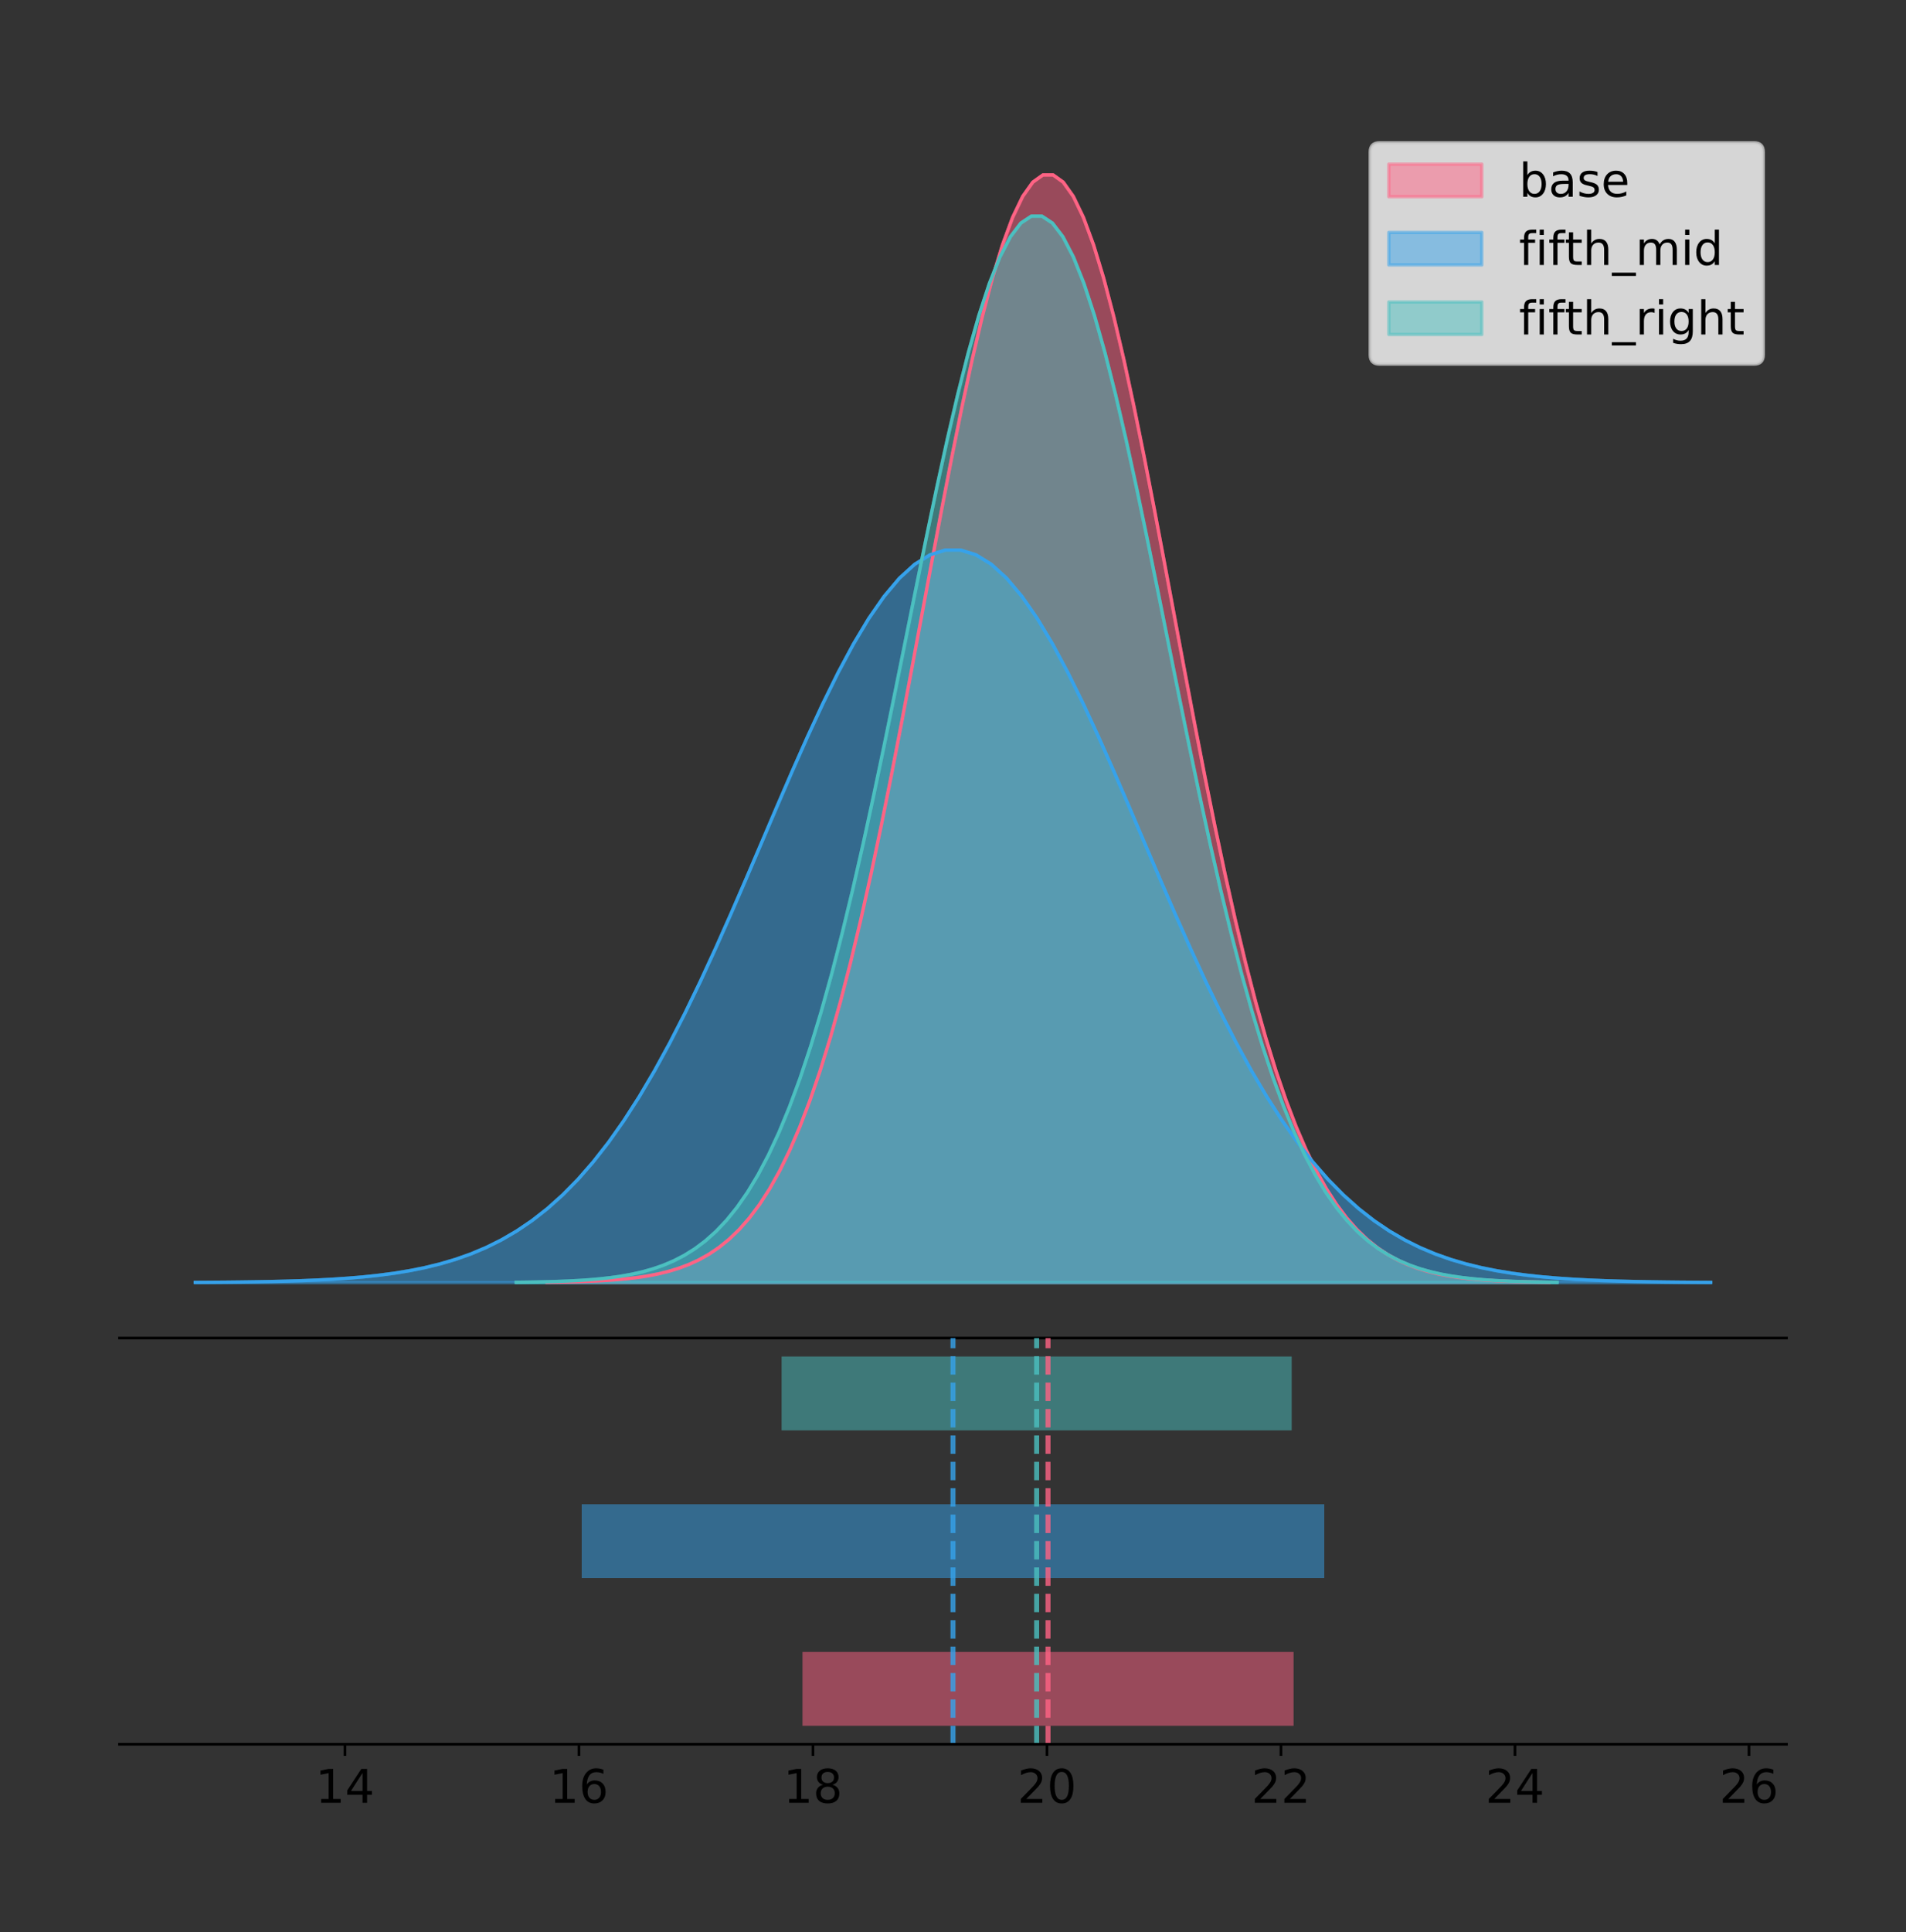<?xml version="1.0" encoding="utf-8" standalone="no"?>
<!DOCTYPE svg PUBLIC "-//W3C//DTD SVG 1.1//EN"
  "http://www.w3.org/Graphics/SVG/1.1/DTD/svg11.dtd">
<!-- Created with matplotlib (https://matplotlib.org/) -->
<svg height="581.789pt" version="1.1" viewBox="0 0 574.2 581.789" width="574.2pt" xmlns="http://www.w3.org/2000/svg" xmlns:xlink="http://www.w3.org/1999/xlink">
 <rect x="0" y="0" width="574.2" height="581.789" fill="#333333" stroke="none"/>
 <defs>
  <style type="text/css">
*{stroke-linecap:butt;stroke-linejoin:round;}
  </style>
 </defs>
 <g id="figure_1">
  <g id="patch_1">
   <path d="M 0 581.789 
L 574.2 581.789 
L 574.2 0 
L 0 0 
z
" style="fill:none;"/>
  </g>
  <g id="axes_1">
   <g id="patch_2">
    <path d="M 36 402.93 
L 538.2 402.93 
L 538.2 36 
L 36 36 
z
" style="fill:none;"/>
   </g>
   <g id="PolyCollection_1">
    <defs>
     <path d="M 164.753 -195.538 
L 164.753 -195.65 
L 167.803 -195.692 
L 170.853 -195.749 
L 173.903 -195.825 
L 176.953 -195.925 
L 180.003 -196.058 
L 183.053 -196.23 
L 186.103 -196.455 
L 189.153 -196.744 
L 192.203 -197.115 
L 195.253 -197.585 
L 198.303 -198.179 
L 201.353 -198.923 
L 204.402 -199.848 
L 207.452 -200.99 
L 210.502 -202.39 
L 213.552 -204.093 
L 216.602 -206.151 
L 219.652 -208.617 
L 222.702 -211.552 
L 225.752 -215.017 
L 228.802 -219.078 
L 231.852 -223.801 
L 234.902 -229.25 
L 237.952 -235.488 
L 241.001 -242.572 
L 244.051 -250.552 
L 247.101 -259.468 
L 250.151 -269.344 
L 253.201 -280.192 
L 256.251 -292.002 
L 259.301 -304.744 
L 262.351 -318.365 
L 265.401 -332.786 
L 268.451 -347.901 
L 271.501 -363.58 
L 274.551 -379.667 
L 277.6 -395.98 
L 280.65 -412.318 
L 283.7 -428.462 
L 286.75 -444.18 
L 289.8 -459.23 
L 292.85 -473.372 
L 295.9 -486.366 
L 298.95 -497.987 
L 302 -508.025 
L 305.05 -516.294 
L 308.1 -522.64 
L 311.15 -526.94 
L 314.199 -529.111 
L 317.249 -529.111 
L 320.299 -526.94 
L 323.349 -522.64 
L 326.399 -516.294 
L 329.449 -508.025 
L 332.499 -497.987 
L 335.549 -486.366 
L 338.599 -473.372 
L 341.649 -459.23 
L 344.699 -444.18 
L 347.749 -428.462 
L 350.798 -412.318 
L 353.848 -395.98 
L 356.898 -379.667 
L 359.948 -363.58 
L 362.998 -347.901 
L 366.048 -332.786 
L 369.098 -318.365 
L 372.148 -304.744 
L 375.198 -292.002 
L 378.248 -280.192 
L 381.298 -269.344 
L 384.348 -259.468 
L 387.398 -250.552 
L 390.447 -242.572 
L 393.497 -235.488 
L 396.547 -229.25 
L 399.597 -223.801 
L 402.647 -219.078 
L 405.697 -215.017 
L 408.747 -211.552 
L 411.797 -208.617 
L 414.847 -206.151 
L 417.897 -204.093 
L 420.947 -202.39 
L 423.997 -200.99 
L 427.046 -199.848 
L 430.096 -198.923 
L 433.146 -198.179 
L 436.196 -197.585 
L 439.246 -197.115 
L 442.296 -196.744 
L 445.346 -196.455 
L 448.396 -196.23 
L 451.446 -196.058 
L 454.496 -195.925 
L 457.546 -195.825 
L 460.596 -195.749 
L 463.645 -195.692 
L 466.695 -195.65 
L 466.695 -195.538 
L 466.695 -195.538 
L 463.645 -195.538 
L 460.596 -195.538 
L 457.546 -195.538 
L 454.496 -195.538 
L 451.446 -195.538 
L 448.396 -195.538 
L 445.346 -195.538 
L 442.296 -195.538 
L 439.246 -195.538 
L 436.196 -195.538 
L 433.146 -195.538 
L 430.096 -195.538 
L 427.046 -195.538 
L 423.997 -195.538 
L 420.947 -195.538 
L 417.897 -195.538 
L 414.847 -195.538 
L 411.797 -195.538 
L 408.747 -195.538 
L 405.697 -195.538 
L 402.647 -195.538 
L 399.597 -195.538 
L 396.547 -195.538 
L 393.497 -195.538 
L 390.447 -195.538 
L 387.398 -195.538 
L 384.348 -195.538 
L 381.298 -195.538 
L 378.248 -195.538 
L 375.198 -195.538 
L 372.148 -195.538 
L 369.098 -195.538 
L 366.048 -195.538 
L 362.998 -195.538 
L 359.948 -195.538 
L 356.898 -195.538 
L 353.848 -195.538 
L 350.798 -195.538 
L 347.749 -195.538 
L 344.699 -195.538 
L 341.649 -195.538 
L 338.599 -195.538 
L 335.549 -195.538 
L 332.499 -195.538 
L 329.449 -195.538 
L 326.399 -195.538 
L 323.349 -195.538 
L 320.299 -195.538 
L 317.249 -195.538 
L 314.199 -195.538 
L 311.15 -195.538 
L 308.1 -195.538 
L 305.05 -195.538 
L 302 -195.538 
L 298.95 -195.538 
L 295.9 -195.538 
L 292.85 -195.538 
L 289.8 -195.538 
L 286.75 -195.538 
L 283.7 -195.538 
L 280.65 -195.538 
L 277.6 -195.538 
L 274.551 -195.538 
L 271.501 -195.538 
L 268.451 -195.538 
L 265.401 -195.538 
L 262.351 -195.538 
L 259.301 -195.538 
L 256.251 -195.538 
L 253.201 -195.538 
L 250.151 -195.538 
L 247.101 -195.538 
L 244.051 -195.538 
L 241.001 -195.538 
L 237.952 -195.538 
L 234.902 -195.538 
L 231.852 -195.538 
L 228.802 -195.538 
L 225.752 -195.538 
L 222.702 -195.538 
L 219.652 -195.538 
L 216.602 -195.538 
L 213.552 -195.538 
L 210.502 -195.538 
L 207.452 -195.538 
L 204.402 -195.538 
L 201.353 -195.538 
L 198.303 -195.538 
L 195.253 -195.538 
L 192.203 -195.538 
L 189.153 -195.538 
L 186.103 -195.538 
L 183.053 -195.538 
L 180.003 -195.538 
L 176.953 -195.538 
L 173.903 -195.538 
L 170.853 -195.538 
L 167.803 -195.538 
L 164.753 -195.538 
z
" id="m5727e7997b" style="stroke:#ff6384;stroke-opacity:0.5;"/>
    </defs>
    <g clip-path="url(#p2192b59911)">
     <use style="fill:#ff6384;fill-opacity:0.5;stroke:#ff6384;stroke-opacity:0.5;" x="0" xlink:href="#m5727e7997b" y="581.789"/>
    </g>
   </g>
   <g id="PolyCollection_2">
    <defs>
     <path d="M 58.827 -195.538 
L 58.827 -195.612 
L 63.439 -195.64 
L 68.05 -195.678 
L 72.662 -195.728 
L 77.274 -195.794 
L 81.885 -195.882 
L 86.497 -195.996 
L 91.108 -196.144 
L 95.72 -196.336 
L 100.331 -196.581 
L 104.943 -196.892 
L 109.555 -197.285 
L 114.166 -197.777 
L 118.778 -198.388 
L 123.389 -199.144 
L 128.001 -200.07 
L 132.612 -201.196 
L 137.224 -202.557 
L 141.836 -204.188 
L 146.447 -206.129 
L 151.059 -208.421 
L 155.67 -211.107 
L 160.282 -214.23 
L 164.893 -217.834 
L 169.505 -221.959 
L 174.117 -226.645 
L 178.728 -231.922 
L 183.34 -237.819 
L 187.951 -244.351 
L 192.563 -251.525 
L 197.174 -259.336 
L 201.786 -267.763 
L 206.398 -276.771 
L 211.009 -286.309 
L 215.621 -296.305 
L 220.232 -306.675 
L 224.844 -317.314 
L 229.455 -328.103 
L 234.067 -338.908 
L 238.679 -349.585 
L 243.29 -359.98 
L 247.902 -369.934 
L 252.513 -379.287 
L 257.125 -387.881 
L 261.736 -395.566 
L 266.348 -402.205 
L 270.96 -407.674 
L 275.571 -411.871 
L 280.183 -414.714 
L 284.794 -416.15 
L 289.406 -416.15 
L 294.017 -414.714 
L 298.629 -411.871 
L 303.24 -407.674 
L 307.852 -402.205 
L 312.464 -395.566 
L 317.075 -387.881 
L 321.687 -379.287 
L 326.298 -369.934 
L 330.91 -359.98 
L 335.521 -349.585 
L 340.133 -338.908 
L 344.745 -328.103 
L 349.356 -317.314 
L 353.968 -306.675 
L 358.579 -296.305 
L 363.191 -286.309 
L 367.802 -276.771 
L 372.414 -267.763 
L 377.026 -259.336 
L 381.637 -251.525 
L 386.249 -244.351 
L 390.86 -237.819 
L 395.472 -231.922 
L 400.083 -226.645 
L 404.695 -221.959 
L 409.307 -217.834 
L 413.918 -214.23 
L 418.53 -211.107 
L 423.141 -208.421 
L 427.753 -206.129 
L 432.364 -204.188 
L 436.976 -202.557 
L 441.588 -201.196 
L 446.199 -200.07 
L 450.811 -199.144 
L 455.422 -198.388 
L 460.034 -197.777 
L 464.645 -197.285 
L 469.257 -196.892 
L 473.869 -196.581 
L 478.48 -196.336 
L 483.092 -196.144 
L 487.703 -195.996 
L 492.315 -195.882 
L 496.926 -195.794 
L 501.538 -195.728 
L 506.15 -195.678 
L 510.761 -195.64 
L 515.373 -195.612 
L 515.373 -195.538 
L 515.373 -195.538 
L 510.761 -195.538 
L 506.15 -195.538 
L 501.538 -195.538 
L 496.926 -195.538 
L 492.315 -195.538 
L 487.703 -195.538 
L 483.092 -195.538 
L 478.48 -195.538 
L 473.869 -195.538 
L 469.257 -195.538 
L 464.645 -195.538 
L 460.034 -195.538 
L 455.422 -195.538 
L 450.811 -195.538 
L 446.199 -195.538 
L 441.588 -195.538 
L 436.976 -195.538 
L 432.364 -195.538 
L 427.753 -195.538 
L 423.141 -195.538 
L 418.53 -195.538 
L 413.918 -195.538 
L 409.307 -195.538 
L 404.695 -195.538 
L 400.083 -195.538 
L 395.472 -195.538 
L 390.86 -195.538 
L 386.249 -195.538 
L 381.637 -195.538 
L 377.026 -195.538 
L 372.414 -195.538 
L 367.802 -195.538 
L 363.191 -195.538 
L 358.579 -195.538 
L 353.968 -195.538 
L 349.356 -195.538 
L 344.745 -195.538 
L 340.133 -195.538 
L 335.521 -195.538 
L 330.91 -195.538 
L 326.298 -195.538 
L 321.687 -195.538 
L 317.075 -195.538 
L 312.464 -195.538 
L 307.852 -195.538 
L 303.24 -195.538 
L 298.629 -195.538 
L 294.017 -195.538 
L 289.406 -195.538 
L 284.794 -195.538 
L 280.183 -195.538 
L 275.571 -195.538 
L 270.96 -195.538 
L 266.348 -195.538 
L 261.736 -195.538 
L 257.125 -195.538 
L 252.513 -195.538 
L 247.902 -195.538 
L 243.29 -195.538 
L 238.679 -195.538 
L 234.067 -195.538 
L 229.455 -195.538 
L 224.844 -195.538 
L 220.232 -195.538 
L 215.621 -195.538 
L 211.009 -195.538 
L 206.398 -195.538 
L 201.786 -195.538 
L 197.174 -195.538 
L 192.563 -195.538 
L 187.951 -195.538 
L 183.34 -195.538 
L 178.728 -195.538 
L 174.117 -195.538 
L 169.505 -195.538 
L 164.893 -195.538 
L 160.282 -195.538 
L 155.67 -195.538 
L 151.059 -195.538 
L 146.447 -195.538 
L 141.836 -195.538 
L 137.224 -195.538 
L 132.612 -195.538 
L 128.001 -195.538 
L 123.389 -195.538 
L 118.778 -195.538 
L 114.166 -195.538 
L 109.555 -195.538 
L 104.943 -195.538 
L 100.331 -195.538 
L 95.72 -195.538 
L 91.108 -195.538 
L 86.497 -195.538 
L 81.885 -195.538 
L 77.274 -195.538 
L 72.662 -195.538 
L 68.05 -195.538 
L 63.439 -195.538 
L 58.827 -195.538 
z
" id="mf36af51ef4" style="stroke:#36a2eb;stroke-opacity:0.5;"/>
    </defs>
    <g clip-path="url(#p2192b59911)">
     <use style="fill:#36a2eb;fill-opacity:0.5;stroke:#36a2eb;stroke-opacity:0.5;" x="0" xlink:href="#mf36af51ef4" y="581.789"/>
    </g>
   </g>
   <g id="PolyCollection_3">
    <defs>
     <path d="M 155.495 -195.538 
L 155.495 -195.646 
L 158.663 -195.686 
L 161.831 -195.741 
L 164.998 -195.814 
L 168.166 -195.911 
L 171.334 -196.038 
L 174.502 -196.205 
L 177.669 -196.421 
L 180.837 -196.699 
L 184.005 -197.056 
L 187.173 -197.509 
L 190.34 -198.081 
L 193.508 -198.797 
L 196.676 -199.688 
L 199.844 -200.787 
L 203.011 -202.135 
L 206.179 -203.775 
L 209.347 -205.756 
L 212.515 -208.131 
L 215.682 -210.956 
L 218.85 -214.292 
L 222.018 -218.202 
L 225.186 -222.749 
L 228.353 -227.996 
L 231.521 -234.002 
L 234.689 -240.823 
L 237.857 -248.506 
L 241.024 -257.09 
L 244.192 -266.599 
L 247.36 -277.043 
L 250.527 -288.414 
L 253.695 -300.683 
L 256.863 -313.797 
L 260.031 -327.681 
L 263.198 -342.234 
L 266.366 -357.33 
L 269.534 -372.818 
L 272.702 -388.525 
L 275.869 -404.255 
L 279.037 -419.799 
L 282.205 -434.932 
L 285.373 -449.422 
L 288.54 -463.038 
L 291.708 -475.549 
L 294.876 -486.737 
L 298.044 -496.402 
L 301.211 -504.364 
L 304.379 -510.473 
L 307.547 -514.613 
L 310.715 -516.704 
L 313.882 -516.704 
L 317.05 -514.613 
L 320.218 -510.473 
L 323.385 -504.364 
L 326.553 -496.402 
L 329.721 -486.737 
L 332.889 -475.549 
L 336.056 -463.038 
L 339.224 -449.422 
L 342.392 -434.932 
L 345.56 -419.799 
L 348.727 -404.255 
L 351.895 -388.525 
L 355.063 -372.818 
L 358.231 -357.33 
L 361.398 -342.234 
L 364.566 -327.681 
L 367.734 -313.797 
L 370.902 -300.683 
L 374.069 -288.414 
L 377.237 -277.043 
L 380.405 -266.599 
L 383.573 -257.09 
L 386.74 -248.506 
L 389.908 -240.823 
L 393.076 -234.002 
L 396.243 -227.996 
L 399.411 -222.749 
L 402.579 -218.202 
L 405.747 -214.292 
L 408.914 -210.956 
L 412.082 -208.131 
L 415.25 -205.756 
L 418.418 -203.775 
L 421.585 -202.135 
L 424.753 -200.787 
L 427.921 -199.688 
L 431.089 -198.797 
L 434.256 -198.081 
L 437.424 -197.509 
L 440.592 -197.056 
L 443.76 -196.699 
L 446.927 -196.421 
L 450.095 -196.205 
L 453.263 -196.038 
L 456.431 -195.911 
L 459.598 -195.814 
L 462.766 -195.741 
L 465.934 -195.686 
L 469.101 -195.646 
L 469.101 -195.538 
L 469.101 -195.538 
L 465.934 -195.538 
L 462.766 -195.538 
L 459.598 -195.538 
L 456.431 -195.538 
L 453.263 -195.538 
L 450.095 -195.538 
L 446.927 -195.538 
L 443.76 -195.538 
L 440.592 -195.538 
L 437.424 -195.538 
L 434.256 -195.538 
L 431.089 -195.538 
L 427.921 -195.538 
L 424.753 -195.538 
L 421.585 -195.538 
L 418.418 -195.538 
L 415.25 -195.538 
L 412.082 -195.538 
L 408.914 -195.538 
L 405.747 -195.538 
L 402.579 -195.538 
L 399.411 -195.538 
L 396.243 -195.538 
L 393.076 -195.538 
L 389.908 -195.538 
L 386.74 -195.538 
L 383.573 -195.538 
L 380.405 -195.538 
L 377.237 -195.538 
L 374.069 -195.538 
L 370.902 -195.538 
L 367.734 -195.538 
L 364.566 -195.538 
L 361.398 -195.538 
L 358.231 -195.538 
L 355.063 -195.538 
L 351.895 -195.538 
L 348.727 -195.538 
L 345.56 -195.538 
L 342.392 -195.538 
L 339.224 -195.538 
L 336.056 -195.538 
L 332.889 -195.538 
L 329.721 -195.538 
L 326.553 -195.538 
L 323.385 -195.538 
L 320.218 -195.538 
L 317.05 -195.538 
L 313.882 -195.538 
L 310.715 -195.538 
L 307.547 -195.538 
L 304.379 -195.538 
L 301.211 -195.538 
L 298.044 -195.538 
L 294.876 -195.538 
L 291.708 -195.538 
L 288.54 -195.538 
L 285.373 -195.538 
L 282.205 -195.538 
L 279.037 -195.538 
L 275.869 -195.538 
L 272.702 -195.538 
L 269.534 -195.538 
L 266.366 -195.538 
L 263.198 -195.538 
L 260.031 -195.538 
L 256.863 -195.538 
L 253.695 -195.538 
L 250.527 -195.538 
L 247.36 -195.538 
L 244.192 -195.538 
L 241.024 -195.538 
L 237.857 -195.538 
L 234.689 -195.538 
L 231.521 -195.538 
L 228.353 -195.538 
L 225.186 -195.538 
L 222.018 -195.538 
L 218.85 -195.538 
L 215.682 -195.538 
L 212.515 -195.538 
L 209.347 -195.538 
L 206.179 -195.538 
L 203.011 -195.538 
L 199.844 -195.538 
L 196.676 -195.538 
L 193.508 -195.538 
L 190.34 -195.538 
L 187.173 -195.538 
L 184.005 -195.538 
L 180.837 -195.538 
L 177.669 -195.538 
L 174.502 -195.538 
L 171.334 -195.538 
L 168.166 -195.538 
L 164.998 -195.538 
L 161.831 -195.538 
L 158.663 -195.538 
L 155.495 -195.538 
z
" id="ma4a6789824" style="stroke:#4bc0c0;stroke-opacity:0.5;"/>
    </defs>
    <g clip-path="url(#p2192b59911)">
     <use style="fill:#4bc0c0;fill-opacity:0.5;stroke:#4bc0c0;stroke-opacity:0.5;" x="0" xlink:href="#ma4a6789824" y="581.789"/>
    </g>
   </g>
   <g id="line2d_1">
    <path clip-path="url(#p2192b59911)" d="M 164.753 386.139 
L 167.803 386.097 
L 170.853 386.04 
L 173.903 385.965 
L 176.953 385.864 
L 180.003 385.732 
L 183.053 385.559 
L 186.103 385.334 
L 189.153 385.045 
L 192.203 384.675 
L 195.253 384.204 
L 198.303 383.61 
L 201.353 382.867 
L 204.402 381.941 
L 207.452 380.799 
L 210.502 379.399 
L 213.552 377.696 
L 216.602 375.639 
L 219.652 373.172 
L 222.702 370.238 
L 225.752 366.772 
L 228.802 362.711 
L 231.852 357.989 
L 234.902 352.539 
L 237.952 346.301 
L 241.001 339.217 
L 244.051 331.237 
L 247.101 322.322 
L 250.151 312.445 
L 253.201 301.597 
L 256.251 289.787 
L 259.301 277.045 
L 262.351 263.424 
L 265.401 249.004 
L 268.451 233.888 
L 271.501 218.209 
L 274.551 202.123 
L 277.6 185.809 
L 280.65 169.471 
L 283.7 153.327 
L 286.75 137.61 
L 289.8 122.559 
L 292.85 108.418 
L 295.9 95.423 
L 298.95 83.803 
L 302 73.765 
L 305.05 65.495 
L 308.1 59.15 
L 311.15 54.85 
L 314.199 52.679 
L 317.249 52.679 
L 320.299 54.85 
L 323.349 59.15 
L 326.399 65.495 
L 329.449 73.765 
L 332.499 83.803 
L 335.549 95.423 
L 338.599 108.418 
L 341.649 122.559 
L 344.699 137.61 
L 347.749 153.327 
L 350.798 169.471 
L 353.848 185.809 
L 356.898 202.123 
L 359.948 218.209 
L 362.998 233.888 
L 366.048 249.004 
L 369.098 263.424 
L 372.148 277.045 
L 375.198 289.787 
L 378.248 301.597 
L 381.298 312.445 
L 384.348 322.322 
L 387.398 331.237 
L 390.447 339.217 
L 393.497 346.301 
L 396.547 352.539 
L 399.597 357.989 
L 402.647 362.711 
L 405.697 366.772 
L 408.747 370.238 
L 411.797 373.172 
L 414.847 375.639 
L 417.897 377.696 
L 420.947 379.399 
L 423.997 380.799 
L 427.046 381.941 
L 430.096 382.867 
L 433.146 383.61 
L 436.196 384.204 
L 439.246 384.675 
L 442.296 385.045 
L 445.346 385.334 
L 448.396 385.559 
L 451.446 385.732 
L 454.496 385.864 
L 457.546 385.965 
L 460.596 386.04 
L 463.645 386.097 
L 466.695 386.139 
" style="fill:none;stroke:#ff6384;stroke-linecap:square;"/>
   </g>
   <g id="line2d_2">
    <path clip-path="url(#p2192b59911)" d="M 58.827 386.177 
L 63.439 386.149 
L 68.05 386.112 
L 72.662 386.062 
L 77.274 385.995 
L 81.885 385.908 
L 86.497 385.793 
L 91.108 385.645 
L 95.72 385.454 
L 100.331 385.209 
L 104.943 384.897 
L 109.555 384.505 
L 114.166 384.013 
L 118.778 383.401 
L 123.389 382.646 
L 128.001 381.72 
L 132.612 380.593 
L 137.224 379.233 
L 141.836 377.601 
L 146.447 375.661 
L 151.059 373.369 
L 155.67 370.683 
L 160.282 367.56 
L 164.893 363.956 
L 169.505 359.83 
L 174.117 355.145 
L 178.728 349.867 
L 183.34 343.971 
L 187.951 337.439 
L 192.563 330.264 
L 197.174 322.454 
L 201.786 314.026 
L 206.398 305.018 
L 211.009 295.481 
L 215.621 285.484 
L 220.232 275.114 
L 224.844 264.476 
L 229.455 253.687 
L 234.067 242.881 
L 238.679 232.204 
L 243.29 221.809 
L 247.902 211.855 
L 252.513 202.503 
L 257.125 193.909 
L 261.736 186.223 
L 266.348 179.585 
L 270.96 174.115 
L 275.571 169.919 
L 280.183 167.075 
L 284.794 165.639 
L 289.406 165.639 
L 294.017 167.075 
L 298.629 169.919 
L 303.24 174.115 
L 307.852 179.585 
L 312.464 186.223 
L 317.075 193.909 
L 321.687 202.503 
L 326.298 211.855 
L 330.91 221.809 
L 335.521 232.204 
L 340.133 242.881 
L 344.745 253.687 
L 349.356 264.476 
L 353.968 275.114 
L 358.579 285.484 
L 363.191 295.481 
L 367.802 305.018 
L 372.414 314.026 
L 377.026 322.454 
L 381.637 330.264 
L 386.249 337.439 
L 390.86 343.971 
L 395.472 349.867 
L 400.083 355.145 
L 404.695 359.83 
L 409.307 363.956 
L 413.918 367.56 
L 418.53 370.683 
L 423.141 373.369 
L 427.753 375.661 
L 432.364 377.601 
L 436.976 379.233 
L 441.588 380.593 
L 446.199 381.72 
L 450.811 382.646 
L 455.422 383.401 
L 460.034 384.013 
L 464.645 384.505 
L 469.257 384.897 
L 473.869 385.209 
L 478.48 385.454 
L 483.092 385.645 
L 487.703 385.793 
L 492.315 385.908 
L 496.926 385.995 
L 501.538 386.062 
L 506.15 386.112 
L 510.761 386.149 
L 515.373 386.177 
" style="fill:none;stroke:#36a2eb;stroke-linecap:square;"/>
   </g>
   <g id="line2d_3">
    <path clip-path="url(#p2192b59911)" d="M 155.495 386.144 
L 158.663 386.103 
L 161.831 386.048 
L 164.998 385.975 
L 168.166 385.878 
L 171.334 385.751 
L 174.502 385.585 
L 177.669 385.368 
L 180.837 385.09 
L 184.005 384.733 
L 187.173 384.28 
L 190.34 383.709 
L 193.508 382.992 
L 196.676 382.102 
L 199.844 381.002 
L 203.011 379.654 
L 206.179 378.014 
L 209.347 376.033 
L 212.515 373.659 
L 215.682 370.833 
L 218.85 367.497 
L 222.018 363.587 
L 225.186 359.04 
L 228.353 353.793 
L 231.521 347.787 
L 234.689 340.966 
L 237.857 333.283 
L 241.024 324.699 
L 244.192 315.19 
L 247.36 304.746 
L 250.527 293.375 
L 253.695 281.107 
L 256.863 267.993 
L 260.031 254.108 
L 263.198 239.555 
L 266.366 224.459 
L 269.534 208.971 
L 272.702 193.265 
L 275.869 177.534 
L 279.037 161.99 
L 282.205 146.858 
L 285.373 132.367 
L 288.54 118.752 
L 291.708 106.24 
L 294.876 95.052 
L 298.044 85.388 
L 301.211 77.425 
L 304.379 71.316 
L 307.547 67.176 
L 310.715 65.086 
L 313.882 65.086 
L 317.05 67.176 
L 320.218 71.316 
L 323.385 77.425 
L 326.553 85.388 
L 329.721 95.052 
L 332.889 106.24 
L 336.056 118.752 
L 339.224 132.367 
L 342.392 146.858 
L 345.56 161.99 
L 348.727 177.534 
L 351.895 193.265 
L 355.063 208.971 
L 358.231 224.459 
L 361.398 239.555 
L 364.566 254.108 
L 367.734 267.993 
L 370.902 281.107 
L 374.069 293.375 
L 377.237 304.746 
L 380.405 315.19 
L 383.573 324.699 
L 386.74 333.283 
L 389.908 340.966 
L 393.076 347.787 
L 396.243 353.793 
L 399.411 359.04 
L 402.579 363.587 
L 405.747 367.497 
L 408.914 370.833 
L 412.082 373.659 
L 415.25 376.033 
L 418.418 378.014 
L 421.585 379.654 
L 424.753 381.002 
L 427.921 382.102 
L 431.089 382.992 
L 434.256 383.709 
L 437.424 384.28 
L 440.592 384.733 
L 443.76 385.09 
L 446.927 385.368 
L 450.095 385.585 
L 453.263 385.751 
L 456.431 385.878 
L 459.598 385.975 
L 462.766 386.048 
L 465.934 386.103 
L 469.101 386.144 
" style="fill:none;stroke:#4bc0c0;stroke-linecap:square;"/>
   </g>
   <g id="patch_3">
    <path d="M 36 402.93 
L 538.2 402.93 
" style="fill:none;stroke:#000000;stroke-linecap:square;stroke-linejoin:miter;stroke-width:0.8;"/>
   </g>
   <g id="legend_1">
    <g id="patch_4">
     <path d="M 415.602 109.627 
L 528.4 109.627 
Q 531.2 109.627 531.2 106.827 
L 531.2 45.8 
Q 531.2 43 528.4 43 
L 415.602 43 
Q 412.802 43 412.802 45.8 
L 412.802 106.827 
Q 412.802 109.627 415.602 109.627 
z
" style="fill:#ffffff;opacity:0.8;stroke:#cccccc;stroke-linejoin:miter;"/>
    </g>
    <g id="patch_5">
     <path d="M 418.402 59.238 
L 446.402 59.238 
L 446.402 49.438 
L 418.402 49.438 
z
" style="fill:#ff6384;opacity:0.5;stroke:#ff6384;stroke-linejoin:miter;"/>
    </g>
    <g id="text_1">
     <!-- base -->
     <defs>
      <path d="M 48.688 27.297 
Q 48.688 37.203 44.609 42.844 
Q 40.531 48.484 33.406 48.484 
Q 26.266 48.484 22.188 42.844 
Q 18.109 37.203 18.109 27.297 
Q 18.109 17.391 22.188 11.75 
Q 26.266 6.109 33.406 6.109 
Q 40.531 6.109 44.609 11.75 
Q 48.688 17.391 48.688 27.297 
z
M 18.109 46.391 
Q 20.953 51.266 25.266 53.625 
Q 29.594 56 35.594 56 
Q 45.562 56 51.781 48.094 
Q 58.016 40.188 58.016 27.297 
Q 58.016 14.406 51.781 6.484 
Q 45.562 -1.422 35.594 -1.422 
Q 29.594 -1.422 25.266 0.953 
Q 20.953 3.328 18.109 8.203 
L 18.109 0 
L 9.078 0 
L 9.078 75.984 
L 18.109 75.984 
z
" id="DejaVuSans-98"/>
      <path d="M 34.281 27.484 
Q 23.391 27.484 19.188 25 
Q 14.984 22.516 14.984 16.5 
Q 14.984 11.719 18.141 8.906 
Q 21.297 6.109 26.703 6.109 
Q 34.188 6.109 38.703 11.406 
Q 43.219 16.703 43.219 25.484 
L 43.219 27.484 
z
M 52.203 31.203 
L 52.203 0 
L 43.219 0 
L 43.219 8.297 
Q 40.141 3.328 35.547 0.953 
Q 30.953 -1.422 24.312 -1.422 
Q 15.922 -1.422 10.953 3.297 
Q 6 8.016 6 15.922 
Q 6 25.141 12.172 29.828 
Q 18.359 34.516 30.609 34.516 
L 43.219 34.516 
L 43.219 35.406 
Q 43.219 41.609 39.141 45 
Q 35.062 48.391 27.688 48.391 
Q 23 48.391 18.547 47.266 
Q 14.109 46.141 10.016 43.891 
L 10.016 52.203 
Q 14.938 54.109 19.578 55.047 
Q 24.219 56 28.609 56 
Q 40.484 56 46.344 49.844 
Q 52.203 43.703 52.203 31.203 
z
" id="DejaVuSans-97"/>
      <path d="M 44.281 53.078 
L 44.281 44.578 
Q 40.484 46.531 36.375 47.5 
Q 32.281 48.484 27.875 48.484 
Q 21.188 48.484 17.844 46.438 
Q 14.5 44.391 14.5 40.281 
Q 14.5 37.156 16.891 35.375 
Q 19.281 33.594 26.516 31.984 
L 29.594 31.297 
Q 39.156 29.25 43.188 25.516 
Q 47.219 21.781 47.219 15.094 
Q 47.219 7.469 41.188 3.016 
Q 35.156 -1.422 24.609 -1.422 
Q 20.219 -1.422 15.453 -0.562 
Q 10.688 0.297 5.422 2 
L 5.422 11.281 
Q 10.406 8.688 15.234 7.391 
Q 20.062 6.109 24.812 6.109 
Q 31.156 6.109 34.562 8.281 
Q 37.984 10.453 37.984 14.406 
Q 37.984 18.062 35.516 20.016 
Q 33.062 21.969 24.703 23.781 
L 21.578 24.516 
Q 13.234 26.266 9.516 29.906 
Q 5.812 33.547 5.812 39.891 
Q 5.812 47.609 11.281 51.797 
Q 16.75 56 26.812 56 
Q 31.781 56 36.172 55.266 
Q 40.578 54.547 44.281 53.078 
z
" id="DejaVuSans-115"/>
      <path d="M 56.203 29.594 
L 56.203 25.203 
L 14.891 25.203 
Q 15.484 15.922 20.484 11.062 
Q 25.484 6.203 34.422 6.203 
Q 39.594 6.203 44.453 7.469 
Q 49.312 8.734 54.109 11.281 
L 54.109 2.781 
Q 49.266 0.734 44.188 -0.344 
Q 39.109 -1.422 33.891 -1.422 
Q 20.797 -1.422 13.156 6.188 
Q 5.516 13.812 5.516 26.812 
Q 5.516 40.234 12.766 48.109 
Q 20.016 56 32.328 56 
Q 43.359 56 49.781 48.891 
Q 56.203 41.797 56.203 29.594 
z
M 47.219 32.234 
Q 47.125 39.594 43.094 43.984 
Q 39.062 48.391 32.422 48.391 
Q 24.906 48.391 20.391 44.141 
Q 15.875 39.891 15.188 32.172 
z
" id="DejaVuSans-101"/>
     </defs>
     <g transform="translate(457.602 59.238)scale(0.14 -0.14)">
      <use xlink:href="#DejaVuSans-98"/>
      <use x="63.477" xlink:href="#DejaVuSans-97"/>
      <use x="124.756" xlink:href="#DejaVuSans-115"/>
      <use x="176.855" xlink:href="#DejaVuSans-101"/>
     </g>
    </g>
    <g id="patch_6">
     <path d="M 418.402 79.787 
L 446.402 79.787 
L 446.402 69.987 
L 418.402 69.987 
z
" style="fill:#36a2eb;opacity:0.5;stroke:#36a2eb;stroke-linejoin:miter;"/>
    </g>
    <g id="text_2">
     <!-- fifth_mid -->
     <defs>
      <path d="M 37.109 75.984 
L 37.109 68.5 
L 28.516 68.5 
Q 23.688 68.5 21.797 66.547 
Q 19.922 64.594 19.922 59.516 
L 19.922 54.688 
L 34.719 54.688 
L 34.719 47.703 
L 19.922 47.703 
L 19.922 0 
L 10.891 0 
L 10.891 47.703 
L 2.297 47.703 
L 2.297 54.688 
L 10.891 54.688 
L 10.891 58.5 
Q 10.891 67.625 15.141 71.797 
Q 19.391 75.984 28.609 75.984 
z
" id="DejaVuSans-102"/>
      <path d="M 9.422 54.688 
L 18.406 54.688 
L 18.406 0 
L 9.422 0 
z
M 9.422 75.984 
L 18.406 75.984 
L 18.406 64.594 
L 9.422 64.594 
z
" id="DejaVuSans-105"/>
      <path d="M 18.312 70.219 
L 18.312 54.688 
L 36.812 54.688 
L 36.812 47.703 
L 18.312 47.703 
L 18.312 18.016 
Q 18.312 11.328 20.141 9.422 
Q 21.969 7.516 27.594 7.516 
L 36.812 7.516 
L 36.812 0 
L 27.594 0 
Q 17.188 0 13.234 3.875 
Q 9.281 7.766 9.281 18.016 
L 9.281 47.703 
L 2.688 47.703 
L 2.688 54.688 
L 9.281 54.688 
L 9.281 70.219 
z
" id="DejaVuSans-116"/>
      <path d="M 54.891 33.016 
L 54.891 0 
L 45.906 0 
L 45.906 32.719 
Q 45.906 40.484 42.875 44.328 
Q 39.844 48.188 33.797 48.188 
Q 26.516 48.188 22.312 43.547 
Q 18.109 38.922 18.109 30.906 
L 18.109 0 
L 9.078 0 
L 9.078 75.984 
L 18.109 75.984 
L 18.109 46.188 
Q 21.344 51.125 25.703 53.562 
Q 30.078 56 35.797 56 
Q 45.219 56 50.047 50.172 
Q 54.891 44.344 54.891 33.016 
z
" id="DejaVuSans-104"/>
      <path d="M 50.984 -16.609 
L 50.984 -23.578 
L -0.984 -23.578 
L -0.984 -16.609 
z
" id="DejaVuSans-95"/>
      <path d="M 52 44.188 
Q 55.375 50.25 60.062 53.125 
Q 64.75 56 71.094 56 
Q 79.641 56 84.281 50.016 
Q 88.922 44.047 88.922 33.016 
L 88.922 0 
L 79.891 0 
L 79.891 32.719 
Q 79.891 40.578 77.094 44.375 
Q 74.312 48.188 68.609 48.188 
Q 61.625 48.188 57.562 43.547 
Q 53.516 38.922 53.516 30.906 
L 53.516 0 
L 44.484 0 
L 44.484 32.719 
Q 44.484 40.625 41.703 44.406 
Q 38.922 48.188 33.109 48.188 
Q 26.219 48.188 22.156 43.531 
Q 18.109 38.875 18.109 30.906 
L 18.109 0 
L 9.078 0 
L 9.078 54.688 
L 18.109 54.688 
L 18.109 46.188 
Q 21.188 51.219 25.484 53.609 
Q 29.781 56 35.688 56 
Q 41.656 56 45.828 52.969 
Q 50 49.953 52 44.188 
z
" id="DejaVuSans-109"/>
      <path d="M 45.406 46.391 
L 45.406 75.984 
L 54.391 75.984 
L 54.391 0 
L 45.406 0 
L 45.406 8.203 
Q 42.578 3.328 38.25 0.953 
Q 33.938 -1.422 27.875 -1.422 
Q 17.969 -1.422 11.734 6.484 
Q 5.516 14.406 5.516 27.297 
Q 5.516 40.188 11.734 48.094 
Q 17.969 56 27.875 56 
Q 33.938 56 38.25 53.625 
Q 42.578 51.266 45.406 46.391 
z
M 14.797 27.297 
Q 14.797 17.391 18.875 11.75 
Q 22.953 6.109 30.078 6.109 
Q 37.203 6.109 41.297 11.75 
Q 45.406 17.391 45.406 27.297 
Q 45.406 37.203 41.297 42.844 
Q 37.203 48.484 30.078 48.484 
Q 22.953 48.484 18.875 42.844 
Q 14.797 37.203 14.797 27.297 
z
" id="DejaVuSans-100"/>
     </defs>
     <g transform="translate(457.602 79.787)scale(0.14 -0.14)">
      <use xlink:href="#DejaVuSans-102"/>
      <use x="35.205" xlink:href="#DejaVuSans-105"/>
      <use x="62.988" xlink:href="#DejaVuSans-102"/>
      <use x="98.178" xlink:href="#DejaVuSans-116"/>
      <use x="137.387" xlink:href="#DejaVuSans-104"/>
      <use x="200.766" xlink:href="#DejaVuSans-95"/>
      <use x="250.766" xlink:href="#DejaVuSans-109"/>
      <use x="348.178" xlink:href="#DejaVuSans-105"/>
      <use x="375.961" xlink:href="#DejaVuSans-100"/>
     </g>
    </g>
    <g id="patch_7">
     <path d="M 418.402 100.726 
L 446.402 100.726 
L 446.402 90.926 
L 418.402 90.926 
z
" style="fill:#4bc0c0;opacity:0.5;stroke:#4bc0c0;stroke-linejoin:miter;"/>
    </g>
    <g id="text_3">
     <!-- fifth_right -->
     <defs>
      <path d="M 41.109 46.297 
Q 39.594 47.172 37.812 47.578 
Q 36.031 48 33.891 48 
Q 26.266 48 22.188 43.047 
Q 18.109 38.094 18.109 28.812 
L 18.109 0 
L 9.078 0 
L 9.078 54.688 
L 18.109 54.688 
L 18.109 46.188 
Q 20.953 51.172 25.484 53.578 
Q 30.031 56 36.531 56 
Q 37.453 56 38.578 55.875 
Q 39.703 55.766 41.062 55.516 
z
" id="DejaVuSans-114"/>
      <path d="M 45.406 27.984 
Q 45.406 37.75 41.375 43.109 
Q 37.359 48.484 30.078 48.484 
Q 22.859 48.484 18.828 43.109 
Q 14.797 37.75 14.797 27.984 
Q 14.797 18.266 18.828 12.891 
Q 22.859 7.516 30.078 7.516 
Q 37.359 7.516 41.375 12.891 
Q 45.406 18.266 45.406 27.984 
z
M 54.391 6.781 
Q 54.391 -7.172 48.188 -13.984 
Q 42 -20.797 29.203 -20.797 
Q 24.469 -20.797 20.266 -20.094 
Q 16.062 -19.391 12.109 -17.922 
L 12.109 -9.188 
Q 16.062 -11.328 19.922 -12.344 
Q 23.781 -13.375 27.781 -13.375 
Q 36.625 -13.375 41.016 -8.766 
Q 45.406 -4.156 45.406 5.172 
L 45.406 9.625 
Q 42.625 4.781 38.281 2.391 
Q 33.938 0 27.875 0 
Q 17.828 0 11.672 7.656 
Q 5.516 15.328 5.516 27.984 
Q 5.516 40.672 11.672 48.328 
Q 17.828 56 27.875 56 
Q 33.938 56 38.281 53.609 
Q 42.625 51.219 45.406 46.391 
L 45.406 54.688 
L 54.391 54.688 
z
" id="DejaVuSans-103"/>
     </defs>
     <g transform="translate(457.602 100.726)scale(0.14 -0.14)">
      <use xlink:href="#DejaVuSans-102"/>
      <use x="35.205" xlink:href="#DejaVuSans-105"/>
      <use x="62.988" xlink:href="#DejaVuSans-102"/>
      <use x="98.178" xlink:href="#DejaVuSans-116"/>
      <use x="137.387" xlink:href="#DejaVuSans-104"/>
      <use x="200.766" xlink:href="#DejaVuSans-95"/>
      <use x="250.766" xlink:href="#DejaVuSans-114"/>
      <use x="291.879" xlink:href="#DejaVuSans-105"/>
      <use x="319.662" xlink:href="#DejaVuSans-103"/>
      <use x="383.139" xlink:href="#DejaVuSans-104"/>
      <use x="446.518" xlink:href="#DejaVuSans-116"/>
     </g>
    </g>
   </g>
  </g>
  <g id="axes_2">
   <g id="patch_8">
    <path d="M 36 525.24 
L 538.2 525.24 
L 538.2 402.93 
L 36 402.93 
z
" style="fill:none;"/>
   </g>
   <g id="patch_9">
    <path clip-path="url(#p2efaf11058)" d="M 241.749 519.68 
L 389.7 519.68 
L 389.7 497.442 
L 241.749 497.442 
z
" style="fill:#ff6384;opacity:0.5;"/>
   </g>
   <g id="patch_10">
    <path clip-path="url(#p2efaf11058)" d="M 175.246 475.204 
L 398.954 475.204 
L 398.954 452.966 
L 175.246 452.966 
z
" style="fill:#36a2eb;opacity:0.5;"/>
   </g>
   <g id="patch_11">
    <path clip-path="url(#p2efaf11058)" d="M 235.465 430.728 
L 389.132 430.728 
L 389.132 408.49 
L 235.465 408.49 
z
" style="fill:#4bc0c0;opacity:0.5;"/>
   </g>
   <g id="matplotlib.axis_1">
    <g id="xtick_1">
     <g id="line2d_4">
      <defs>
       <path d="M 0 0 
L 0 3.5 
" id="mf97727af7b" style="stroke:#000000;stroke-width:0.8;"/>
      </defs>
      <g>
       <use style="stroke:#000000;stroke-width:0.8;" x="103.923" xlink:href="#mf97727af7b" y="525.24"/>
      </g>
     </g>
     <g id="text_4">
      <!-- 14 -->
      <defs>
       <path d="M 12.406 8.297 
L 28.516 8.297 
L 28.516 63.922 
L 10.984 60.406 
L 10.984 69.391 
L 28.422 72.906 
L 38.281 72.906 
L 38.281 8.297 
L 54.391 8.297 
L 54.391 0 
L 12.406 0 
z
" id="DejaVuSans-49"/>
       <path d="M 37.797 64.312 
L 12.891 25.391 
L 37.797 25.391 
z
M 35.203 72.906 
L 47.609 72.906 
L 47.609 25.391 
L 58.016 25.391 
L 58.016 17.188 
L 47.609 17.188 
L 47.609 0 
L 37.797 0 
L 37.797 17.188 
L 4.891 17.188 
L 4.891 26.703 
z
" id="DejaVuSans-52"/>
      </defs>
      <g transform="translate(95.015 542.878)scale(0.14 -0.14)">
       <use xlink:href="#DejaVuSans-49"/>
       <use x="63.623" xlink:href="#DejaVuSans-52"/>
      </g>
     </g>
    </g>
    <g id="xtick_2">
     <g id="line2d_5">
      <g>
       <use style="stroke:#000000;stroke-width:0.8;" x="174.418" xlink:href="#mf97727af7b" y="525.24"/>
      </g>
     </g>
     <g id="text_5">
      <!-- 16 -->
      <defs>
       <path d="M 33.016 40.375 
Q 26.375 40.375 22.484 35.828 
Q 18.609 31.297 18.609 23.391 
Q 18.609 15.531 22.484 10.953 
Q 26.375 6.391 33.016 6.391 
Q 39.656 6.391 43.531 10.953 
Q 47.406 15.531 47.406 23.391 
Q 47.406 31.297 43.531 35.828 
Q 39.656 40.375 33.016 40.375 
z
M 52.594 71.297 
L 52.594 62.312 
Q 48.875 64.062 45.094 64.984 
Q 41.312 65.922 37.594 65.922 
Q 27.828 65.922 22.672 59.328 
Q 17.531 52.734 16.797 39.406 
Q 19.672 43.656 24.016 45.922 
Q 28.375 48.188 33.594 48.188 
Q 44.578 48.188 50.953 41.516 
Q 57.328 34.859 57.328 23.391 
Q 57.328 12.156 50.688 5.359 
Q 44.047 -1.422 33.016 -1.422 
Q 20.359 -1.422 13.672 8.266 
Q 6.984 17.969 6.984 36.375 
Q 6.984 53.656 15.188 63.938 
Q 23.391 74.219 37.203 74.219 
Q 40.922 74.219 44.703 73.484 
Q 48.484 72.75 52.594 71.297 
z
" id="DejaVuSans-54"/>
      </defs>
      <g transform="translate(165.51 542.878)scale(0.14 -0.14)">
       <use xlink:href="#DejaVuSans-49"/>
       <use x="63.623" xlink:href="#DejaVuSans-54"/>
      </g>
     </g>
    </g>
    <g id="xtick_3">
     <g id="line2d_6">
      <g>
       <use style="stroke:#000000;stroke-width:0.8;" x="244.912" xlink:href="#mf97727af7b" y="525.24"/>
      </g>
     </g>
     <g id="text_6">
      <!-- 18 -->
      <defs>
       <path d="M 31.781 34.625 
Q 24.75 34.625 20.719 30.859 
Q 16.703 27.094 16.703 20.516 
Q 16.703 13.922 20.719 10.156 
Q 24.75 6.391 31.781 6.391 
Q 38.812 6.391 42.859 10.172 
Q 46.922 13.969 46.922 20.516 
Q 46.922 27.094 42.891 30.859 
Q 38.875 34.625 31.781 34.625 
z
M 21.922 38.812 
Q 15.578 40.375 12.031 44.719 
Q 8.5 49.078 8.5 55.328 
Q 8.5 64.062 14.719 69.141 
Q 20.953 74.219 31.781 74.219 
Q 42.672 74.219 48.875 69.141 
Q 55.078 64.062 55.078 55.328 
Q 55.078 49.078 51.531 44.719 
Q 48 40.375 41.703 38.812 
Q 48.828 37.156 52.797 32.312 
Q 56.781 27.484 56.781 20.516 
Q 56.781 9.906 50.312 4.234 
Q 43.844 -1.422 31.781 -1.422 
Q 19.734 -1.422 13.25 4.234 
Q 6.781 9.906 6.781 20.516 
Q 6.781 27.484 10.781 32.312 
Q 14.797 37.156 21.922 38.812 
z
M 18.312 54.391 
Q 18.312 48.734 21.844 45.562 
Q 25.391 42.391 31.781 42.391 
Q 38.141 42.391 41.719 45.562 
Q 45.312 48.734 45.312 54.391 
Q 45.312 60.062 41.719 63.234 
Q 38.141 66.406 31.781 66.406 
Q 25.391 66.406 21.844 63.234 
Q 18.312 60.062 18.312 54.391 
z
" id="DejaVuSans-56"/>
      </defs>
      <g transform="translate(236.005 542.878)scale(0.14 -0.14)">
       <use xlink:href="#DejaVuSans-49"/>
       <use x="63.623" xlink:href="#DejaVuSans-56"/>
      </g>
     </g>
    </g>
    <g id="xtick_4">
     <g id="line2d_7">
      <g>
       <use style="stroke:#000000;stroke-width:0.8;" x="315.407" xlink:href="#mf97727af7b" y="525.24"/>
      </g>
     </g>
     <g id="text_7">
      <!-- 20 -->
      <defs>
       <path d="M 19.188 8.297 
L 53.609 8.297 
L 53.609 0 
L 7.328 0 
L 7.328 8.297 
Q 12.938 14.109 22.625 23.891 
Q 32.328 33.688 34.812 36.531 
Q 39.547 41.844 41.422 45.531 
Q 43.312 49.219 43.312 52.781 
Q 43.312 58.594 39.234 62.25 
Q 35.156 65.922 28.609 65.922 
Q 23.969 65.922 18.812 64.312 
Q 13.672 62.703 7.812 59.422 
L 7.812 69.391 
Q 13.766 71.781 18.938 73 
Q 24.125 74.219 28.422 74.219 
Q 39.75 74.219 46.484 68.547 
Q 53.219 62.891 53.219 53.422 
Q 53.219 48.922 51.531 44.891 
Q 49.859 40.875 45.406 35.406 
Q 44.188 33.984 37.641 27.219 
Q 31.109 20.453 19.188 8.297 
z
" id="DejaVuSans-50"/>
       <path d="M 31.781 66.406 
Q 24.172 66.406 20.328 58.906 
Q 16.5 51.422 16.5 36.375 
Q 16.5 21.391 20.328 13.891 
Q 24.172 6.391 31.781 6.391 
Q 39.453 6.391 43.281 13.891 
Q 47.125 21.391 47.125 36.375 
Q 47.125 51.422 43.281 58.906 
Q 39.453 66.406 31.781 66.406 
z
M 31.781 74.219 
Q 44.047 74.219 50.516 64.516 
Q 56.984 54.828 56.984 36.375 
Q 56.984 17.969 50.516 8.266 
Q 44.047 -1.422 31.781 -1.422 
Q 19.531 -1.422 13.062 8.266 
Q 6.594 17.969 6.594 36.375 
Q 6.594 54.828 13.062 64.516 
Q 19.531 74.219 31.781 74.219 
z
" id="DejaVuSans-48"/>
      </defs>
      <g transform="translate(306.5 542.878)scale(0.14 -0.14)">
       <use xlink:href="#DejaVuSans-50"/>
       <use x="63.623" xlink:href="#DejaVuSans-48"/>
      </g>
     </g>
    </g>
    <g id="xtick_5">
     <g id="line2d_8">
      <g>
       <use style="stroke:#000000;stroke-width:0.8;" x="385.902" xlink:href="#mf97727af7b" y="525.24"/>
      </g>
     </g>
     <g id="text_8">
      <!-- 22 -->
      <g transform="translate(376.995 542.878)scale(0.14 -0.14)">
       <use xlink:href="#DejaVuSans-50"/>
       <use x="63.623" xlink:href="#DejaVuSans-50"/>
      </g>
     </g>
    </g>
    <g id="xtick_6">
     <g id="line2d_9">
      <g>
       <use style="stroke:#000000;stroke-width:0.8;" x="456.397" xlink:href="#mf97727af7b" y="525.24"/>
      </g>
     </g>
     <g id="text_9">
      <!-- 24 -->
      <g transform="translate(447.489 542.878)scale(0.14 -0.14)">
       <use xlink:href="#DejaVuSans-50"/>
       <use x="63.623" xlink:href="#DejaVuSans-52"/>
      </g>
     </g>
    </g>
    <g id="xtick_7">
     <g id="line2d_10">
      <g>
       <use style="stroke:#000000;stroke-width:0.8;" x="526.892" xlink:href="#mf97727af7b" y="525.24"/>
      </g>
     </g>
     <g id="text_10">
      <!-- 26 -->
      <g transform="translate(517.984 542.878)scale(0.14 -0.14)">
       <use xlink:href="#DejaVuSans-50"/>
       <use x="63.623" xlink:href="#DejaVuSans-54"/>
      </g>
     </g>
    </g>
   </g>
   <g id="line2d_11">
    <path clip-path="url(#p2efaf11058)" d="M 315.724 525.24 
L 315.724 402.93 
" style="fill:none;stroke:#ff6384;stroke-dasharray:5.55,2.4;stroke-dashoffset:0;stroke-opacity:0.8;stroke-width:1.5;"/>
   </g>
   <g id="line2d_12">
    <path clip-path="url(#p2efaf11058)" d="M 287.1 525.24 
L 287.1 402.93 
" style="fill:none;stroke:#36a2eb;stroke-dasharray:5.55,2.4;stroke-dashoffset:0;stroke-opacity:0.8;stroke-width:1.5;"/>
   </g>
   <g id="line2d_13">
    <path clip-path="url(#p2efaf11058)" d="M 312.298 525.24 
L 312.298 402.93 
" style="fill:none;stroke:#4bc0c0;stroke-dasharray:5.55,2.4;stroke-dashoffset:0;stroke-opacity:0.8;stroke-width:1.5;"/>
   </g>
   <g id="patch_12">
    <path d="M 36 525.24 
L 538.2 525.24 
" style="fill:none;stroke:#000000;stroke-linecap:square;stroke-linejoin:miter;stroke-width:0.8;"/>
   </g>
  </g>
 </g>
 <defs>
  <clipPath id="p2192b59911">
   <rect height="366.93" width="502.2" x="36" y="36"/>
  </clipPath>
  <clipPath id="p2efaf11058">
   <rect height="122.31" width="502.2" x="36" y="402.93"/>
  </clipPath>
 </defs>
</svg>
